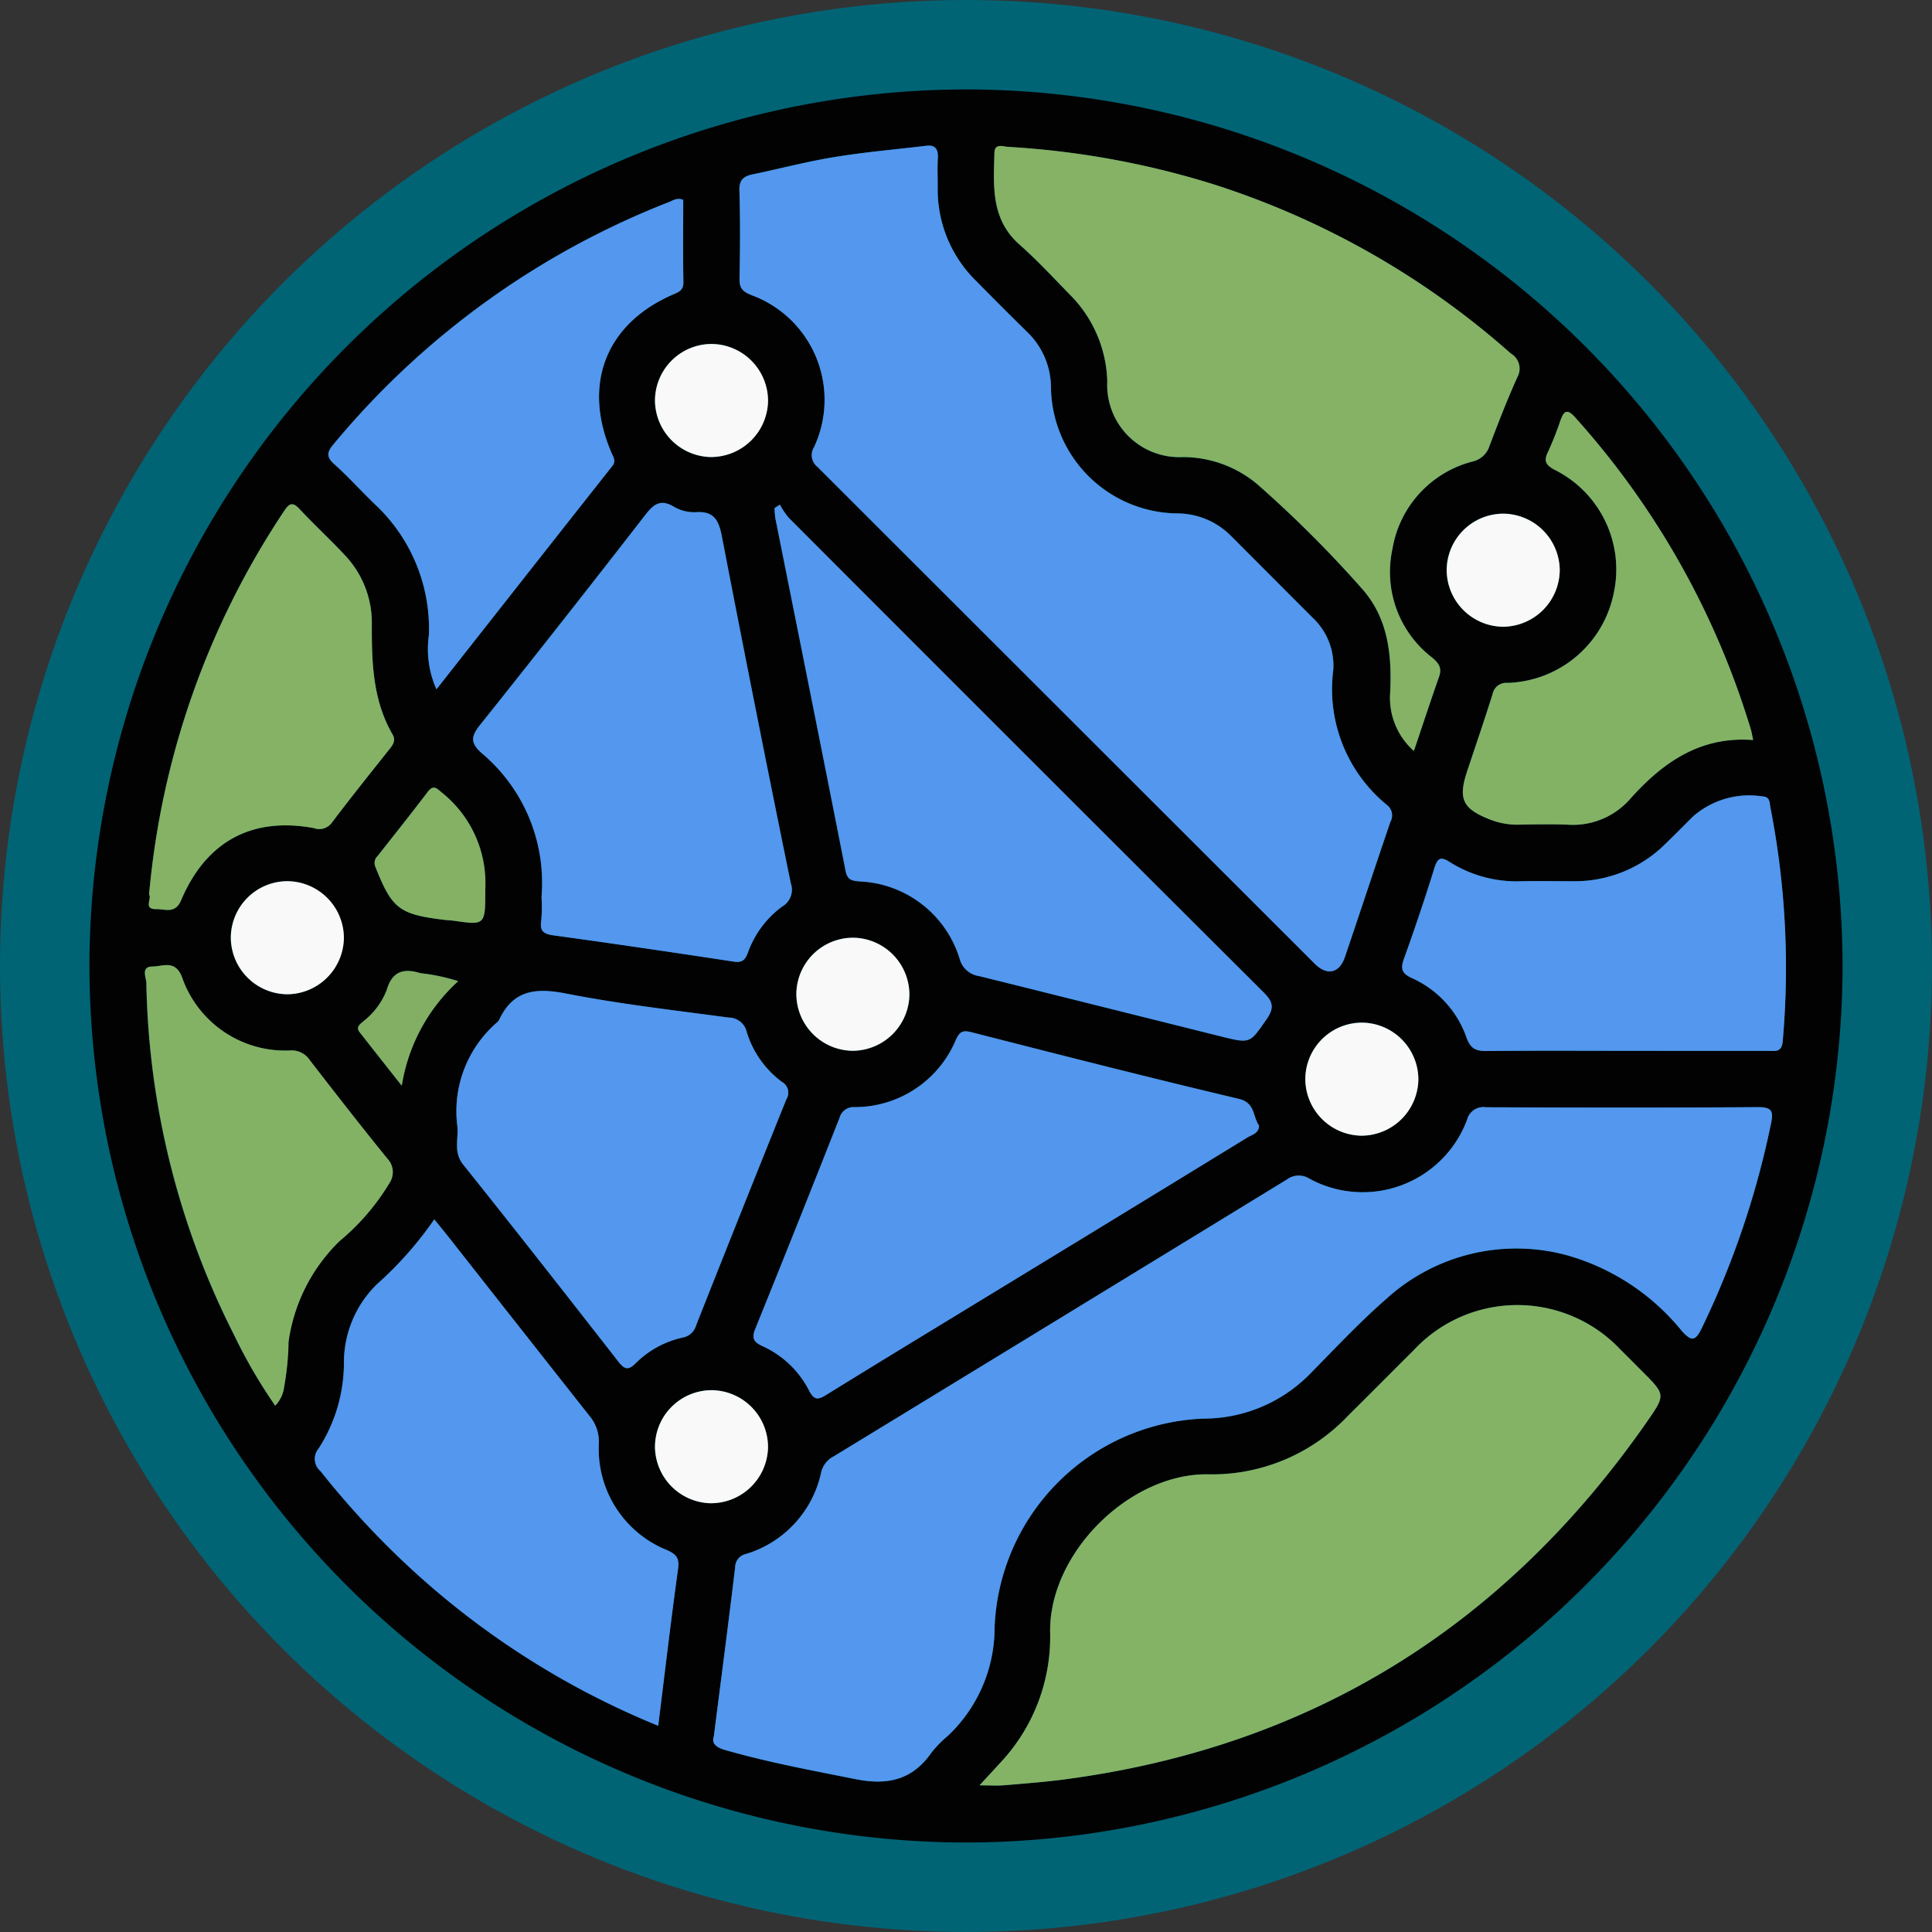 <svg xmlns="http://www.w3.org/2000/svg" width="111.679" height="111.679" viewBox="0 0 111.679 111.679">
  <rect x="0" y="0" width="111.679" height="111.679" fill="#333333" stroke="none"/>
  <g id="Grupo_985931" data-name="Grupo 985931" transform="translate(-744.161 -1365.16)">
    <g id="Grupo_985926" data-name="Grupo 985926" transform="translate(309.161 -2975.84)">
      <circle id="Elipse_7706" data-name="Elipse 7706" cx="55.839" cy="55.839" r="55.839" transform="translate(435 4341)" fill="#006475"/>
    </g>
    <g id="Grupo_985923" data-name="Grupo 985923" transform="translate(749.331 1370.332)">
      <path id="Trazado_643014" data-name="Trazado 643014" d="M-248.624,398.739a50.751,50.751,0,0,1-50.75,50.639,50.753,50.753,0,0,1-50.589-50.7,50.75,50.75,0,0,1,50.749-50.638A50.746,50.746,0,0,1-248.624,398.739Zm-65.246,44.507c-.143.4.139.636.644.781,2.486.713,5.021,1.183,7.555,1.688,1.874.374,3.3.033,4.4-1.561a6.691,6.691,0,0,1,.93-.945,8.6,8.6,0,0,0,2.7-6.284,12.581,12.581,0,0,1,12.071-12.052,8.624,8.624,0,0,0,6.209-2.635c1.433-1.454,2.833-2.953,4.37-4.292a11.165,11.165,0,0,1,10.362-2.536,13.135,13.135,0,0,1,6.716,4.4c.544.6.77.617,1.151-.168A50.467,50.467,0,0,0-252.76,407.8c.143-.688.044-.936-.748-.931-5.242.036-10.485.027-15.727.007a.978.978,0,0,0-1.1.729,6.441,6.441,0,0,1-9.108,3.4,1.147,1.147,0,0,0-1.3.044q-13.088,8.019-26.2,16.007a1.4,1.4,0,0,0-.722.915,6.316,6.316,0,0,1-4.347,4.727.787.787,0,0,0-.628.766C-313.021,436.671-313.44,439.874-313.87,443.245Zm12.2-91.938c-1.755.209-3.52.359-5.263.643-1.573.256-3.12.668-4.683.991-.533.11-.793.314-.775.939.052,1.7.039,3.4.006,5.1-.011.533.18.739.67.936a6.448,6.448,0,0,1,3.635,8.8.862.862,0,0,0,.2,1.137q14.38,14.348,28.74,28.715c.713.713,1.427.56,1.746-.377.885-2.6,1.741-5.218,2.631-7.819a.755.755,0,0,0-.2-.976,8.644,8.644,0,0,1-3.1-7.815,3.8,3.8,0,0,0-1.217-3.031q-2.341-2.351-4.689-4.7a4.4,4.4,0,0,0-3.109-1.307,7.383,7.383,0,0,1-7.305-7.289,4.467,4.467,0,0,0-1.365-3.189q-1.494-1.465-2.96-2.959a7.4,7.4,0,0,1-2.223-5.415c0-.544-.027-1.09.008-1.633C-300.887,351.505-301.04,351.2-301.667,351.307Zm3.155,94.765c.607,0,1.017.029,1.422-.005,1.185-.1,2.372-.19,3.55-.346,14.3-1.9,25.456-8.919,33.653-20.726,1.043-1.5,1.012-1.523-.309-2.846-.408-.41-.815-.821-1.227-1.227a8.188,8.188,0,0,0-12.008.015c-1.259,1.243-2.5,2.506-3.757,3.748a10.823,10.823,0,0,1-8.04,3.412c-4.568-.123-9.341,4.576-9.2,9.234a10.628,10.628,0,0,1-2.95,7.507C-297.707,445.21-298.052,445.573-298.511,446.072Zm25.108-59.79c.513-1.519.968-2.906,1.455-4.282.179-.507,0-.778-.394-1.109a6.238,6.238,0,0,1-2.3-6.277,6.285,6.285,0,0,1,4.634-5.062,1.326,1.326,0,0,0,.974-.892c.507-1.334,1.021-2.667,1.607-3.968a1.01,1.01,0,0,0-.365-1.378,47.844,47.844,0,0,0-17.164-9.776,49.447,49.447,0,0,0-11.908-2.173c-.288-.019-.768-.22-.783.342-.05,1.9-.217,3.828,1.442,5.3,1.017.9,1.945,1.906,2.9,2.881a7.366,7.366,0,0,1,2.181,5.026,4.17,4.17,0,0,0,4.359,4.382,6.693,6.693,0,0,1,4.325,1.58,67.831,67.831,0,0,1,6.064,6.056c1.492,1.7,1.7,3.8,1.606,5.955A4.1,4.1,0,0,0-273.4,386.281Zm-50.426,8.427a8.7,8.7,0,0,1-.014,1.368c-.1.639.155.783.746.864,3.468.474,6.93.989,10.39,1.513.473.072.647-.09.807-.515a5.683,5.683,0,0,1,1.979-2.667,1.125,1.125,0,0,0,.5-1.355q-2.035-9.984-3.971-19.988c-.183-.952-.432-1.539-1.54-1.453a2.324,2.324,0,0,1-1.268-.331c-.788-.463-1.185-.083-1.648.512q-4.732,6.079-9.527,12.108c-.537.672-.578,1.046.091,1.639A9.787,9.787,0,0,1-323.829,394.709Zm6.745,47.919c.383-3.08.73-6.049,1.138-9.01.083-.6-.01-.867-.6-1.136a6.3,6.3,0,0,1-3.969-6.2,2.308,2.308,0,0,0-.541-1.567q-3.993-5.037-7.954-10.1c-.323-.41-.654-.811-1.018-1.264a21.018,21.018,0,0,1-3.322,3.757,6.326,6.326,0,0,0-1.9,4.482,9.169,9.169,0,0,1-1.469,5.016.924.924,0,0,0,.115,1.3,49.725,49.725,0,0,0,5.195,5.609A47.576,47.576,0,0,0-317.084,442.628Zm7.03-70.584-.307.193a5.066,5.066,0,0,0,.05.6c1.356,6.794,2.724,13.585,4.06,20.383.112.572.425.56.853.6a6.331,6.331,0,0,1,5.741,4.482,1.352,1.352,0,0,0,1.105.984c4.681,1.157,9.357,2.334,14.035,3.5,1.682.419,1.632.376,2.591-.993.475-.679.377-1.023-.183-1.58q-13.742-13.684-27.434-27.418A4.74,4.74,0,0,1-310.054,372.044Zm27.7,35.887c-.377-.505-.2-1.314-1.182-1.548-5.157-1.222-10.293-2.531-15.427-3.845-.508-.13-.692-.048-.907.418a6.338,6.338,0,0,1-5.848,3.908.84.84,0,0,0-.883.617q-2.414,6.113-4.875,12.208c-.222.549-.074.759.417.989a5.62,5.62,0,0,1,2.689,2.558c.32.631.568.528,1.05.23,2.861-1.773,5.74-3.518,8.613-5.271q7.836-4.782,15.669-9.57C-282.773,408.464-282.365,408.4-282.353,407.931Zm-46.359-.087c.139.768-.26,1.575.351,2.338,3.017,3.77,5.991,7.574,8.963,11.38.341.437.557.565,1.008.114a5.519,5.519,0,0,1,2.74-1.493.991.991,0,0,0,.762-.714q2.595-6.528,5.21-13.049a.716.716,0,0,0-.26-1.016,5.646,5.646,0,0,1-2.026-2.87,1.074,1.074,0,0,0-1.057-.844c-3.132-.423-6.28-.777-9.377-1.386-1.755-.345-3.072-.218-3.884,1.53a.547.547,0,0,1-.136.151A6.79,6.79,0,0,0-328.711,407.844Zm13.072-53.42c-.356-.145-.59.037-.835.133a47.739,47.739,0,0,0-19.381,14c-.383.455-.421.728.051,1.149.811.724,1.539,1.539,2.323,2.295a9.845,9.845,0,0,1,3.143,7.581,5.7,5.7,0,0,0,.436,3.133c3.432-4.362,6.79-8.636,10.16-12.9.226-.287.083-.484-.026-.733-1.731-3.972-.36-7.512,3.571-9.2.331-.142.576-.251.569-.7C-315.657,357.588-315.639,355.993-315.639,354.424Zm54.538,49.188q4.086,0,8.171,0c.39,0,.785.114.846-.546a48.14,48.14,0,0,0-.709-13.512c-.05-.261,0-.631-.474-.651a4.938,4.938,0,0,0-3.987,1.15c-.533.526-1.056,1.063-1.595,1.583a7.431,7.431,0,0,1-5.339,2.172c-.988,0-1.975-.015-2.962,0a7.259,7.259,0,0,1-4.177-1.106c-.535-.346-.71-.228-.89.348q-.822,2.625-1.75,5.215c-.211.586-.162.861.456,1.145a5.9,5.9,0,0,1,3.156,3.447c.236.659.569.771,1.184.765C-266.48,403.6-263.791,403.613-261.1,403.612Zm-85.414-9.031c.181.219-.353.855.41.839.51-.011,1.1.3,1.448-.515,1.446-3.408,4.1-4.826,7.666-4.17a.9.9,0,0,0,1.055-.325c1.086-1.439,2.217-2.846,3.338-4.259.2-.256.355-.5.164-.825-1.161-2-1.214-4.2-1.2-6.431a5.681,5.681,0,0,0-1.6-3.978c-.837-.9-1.741-1.726-2.576-2.623-.416-.446-.611-.314-.9.123A47.493,47.493,0,0,0-346.515,394.581Zm7.292,29.546a1.906,1.906,0,0,0,.508-1.065,16.124,16.124,0,0,0,.259-2.632,10.053,10.053,0,0,1,2.939-5.805,13.249,13.249,0,0,0,2.909-3.388,1.125,1.125,0,0,0-.133-1.383c-1.523-1.874-3.005-3.781-4.483-5.69a1.249,1.249,0,0,0-1.093-.569,6.314,6.314,0,0,1-6.31-4.267c-.39-.99-1.112-.583-1.7-.582-.682,0-.355.636-.347.958a46.79,46.79,0,0,0,5.052,20.3A30,30,0,0,0-339.223,424.127Zm85.433-38.478c-.058-.266-.083-.432-.131-.591A47.478,47.478,0,0,0-264.083,367c-.48-.54-.661-.357-.855.189a18.235,18.235,0,0,1-.713,1.8c-.242.5-.161.741.354,1.025a6.436,6.436,0,0,1,3.44,7.159A6.464,6.464,0,0,1-268,382.345a.8.8,0,0,0-.858.645c-.468,1.489-.974,2.965-1.467,4.446-.54,1.622-.273,2.191,1.342,2.815a4.214,4.214,0,0,0,1.594.289c.952-.013,1.906-.034,2.856,0a4.4,4.4,0,0,0,3.636-1.5C-259.009,386.934-256.839,385.414-253.79,385.649Zm-73.29,8.612a6.7,6.7,0,0,0-2.558-5.613c-.309-.277-.479-.387-.778.008-.943,1.243-1.918,2.463-2.883,3.69a.554.554,0,0,0-.134.631c.97,2.439,1.368,2.751,4.04,3.071.168.02.339.023.507.047C-327.079,396.354-327.079,396.354-327.08,394.261Zm9.809-28.292a3.294,3.294,0,0,0,3.164,3.319,3.3,3.3,0,0,0,3.371-3.216A3.291,3.291,0,0,0-314,362.754,3.28,3.28,0,0,0-317.272,365.969Zm52.3,9.831a3.293,3.293,0,0,0-3.245-3.24,3.279,3.279,0,0,0-3.29,3.294,3.292,3.292,0,0,0,3.243,3.241A3.3,3.3,0,0,0-264.972,375.8Zm-73.6,18.007a3.279,3.279,0,0,0-3.218,3.265,3.291,3.291,0,0,0,3.316,3.27,3.3,3.3,0,0,0,3.219-3.267A3.291,3.291,0,0,0-338.571,393.808Zm36.007,6.579a3.294,3.294,0,0,0-3.174-3.31,3.281,3.281,0,0,0-3.36,3.223,3.29,3.29,0,0,0,3.274,3.312A3.3,3.3,0,0,0-302.565,400.386Zm29.421,4.833a3.293,3.293,0,0,0-3.245-3.24,3.279,3.279,0,0,0-3.29,3.294,3.292,3.292,0,0,0,3.243,3.241A3.3,3.3,0,0,0-273.144,405.219Zm-44.128,21.222a3.294,3.294,0,0,0,3.163,3.32,3.3,3.3,0,0,0,3.371-3.215A3.29,3.29,0,0,0-314,423.227,3.281,3.281,0,0,0-317.272,426.441Zm-11.375-26.854a10.977,10.977,0,0,0-2.17-.459c-.968-.293-1.64-.143-1.965.982a4.249,4.249,0,0,1-1.328,1.782c-.19.177-.485.328-.226.657.764.973,1.53,1.943,2.428,3.082A10.356,10.356,0,0,1-328.646,399.587Z" transform="translate(349.963 -348.043)" fill="#020203"/>
      <path id="Trazado_643015" data-name="Trazado 643015" d="M-261.716,528.332c.43-3.371.85-6.574,1.235-9.781a.787.787,0,0,1,.628-.766,6.316,6.316,0,0,0,4.347-4.727,1.4,1.4,0,0,1,.722-.915q13.1-7.992,26.2-16.007a1.147,1.147,0,0,1,1.3-.044,6.441,6.441,0,0,0,9.108-3.4.978.978,0,0,1,1.1-.729c5.242.02,10.485.029,15.727-.007.792-.006.892.243.748.931a50.467,50.467,0,0,1-4.006,11.841c-.381.784-.607.764-1.151.168a13.135,13.135,0,0,0-6.716-4.4,11.165,11.165,0,0,0-10.362,2.536c-1.536,1.339-2.936,2.837-4.369,4.292a8.625,8.625,0,0,1-6.209,2.635,12.581,12.581,0,0,0-12.071,12.052,8.6,8.6,0,0,1-2.7,6.284,6.691,6.691,0,0,0-.93.945c-1.1,1.594-2.524,1.935-4.4,1.561-2.534-.505-5.069-.975-7.555-1.688C-261.577,528.968-261.859,528.729-261.716,528.332Z" transform="translate(297.808 -433.129)" fill="#5397ee"/>
      <path id="Trazado_643016" data-name="Trazado 643016" d="M-247.313,356c.627-.1.78.2.745.759-.034.542,0,1.089-.008,1.633a7.4,7.4,0,0,0,2.223,5.415q1.468,1.491,2.96,2.959a4.467,4.467,0,0,1,1.365,3.189,7.383,7.383,0,0,0,7.305,7.289,4.4,4.4,0,0,1,3.109,1.307q2.341,2.35,4.689,4.7a3.8,3.8,0,0,1,1.217,3.031,8.644,8.644,0,0,0,3.1,7.815.755.755,0,0,1,.2.976c-.89,2.6-1.746,5.216-2.631,7.819-.319.937-1.033,1.09-1.746.377q-14.37-14.357-28.74-28.715a.862.862,0,0,1-.2-1.137,6.448,6.448,0,0,0-3.635-8.8c-.49-.2-.681-.4-.67-.936.033-1.7.046-3.4-.006-5.1-.019-.625.242-.828.775-.939,1.563-.323,3.11-.735,4.683-.991C-250.833,356.358-249.068,356.208-247.313,356Z" transform="translate(295.609 -352.735)" fill="#5397ee"/>
      <path id="Trazado_643017" data-name="Trazado 643017" d="M-224.085,547.712c.459-.5.8-.862,1.136-1.235A10.628,10.628,0,0,0-220,538.97c-.143-4.658,4.63-9.357,9.2-9.234a10.823,10.823,0,0,0,8.04-3.412c1.26-1.242,2.5-2.5,3.757-3.748A8.188,8.188,0,0,1-187,522.562c.412.405.819.817,1.227,1.227,1.321,1.323,1.352,1.344.309,2.846-8.2,11.807-19.354,18.823-33.653,20.726-1.178.157-2.366.246-3.55.346C-223.068,547.741-223.478,547.712-224.085,547.712Z" transform="translate(275.537 -449.683)" fill="#85b365"/>
      <path id="Trazado_643018" data-name="Trazado 643018" d="M-197.767,391.013a4.1,4.1,0,0,1-1.369-3.4c.1-2.159-.114-4.26-1.606-5.955a67.838,67.838,0,0,0-6.064-6.056,6.693,6.693,0,0,0-4.325-1.58,4.17,4.17,0,0,1-4.359-4.382,7.366,7.366,0,0,0-2.181-5.026c-.95-.975-1.878-1.98-2.9-2.881-1.66-1.471-1.493-3.394-1.442-5.3.015-.562.495-.361.783-.342a49.449,49.449,0,0,1,11.908,2.173,47.843,47.843,0,0,1,17.164,9.776,1.01,1.01,0,0,1,.365,1.378c-.586,1.3-1.1,2.634-1.607,3.968a1.326,1.326,0,0,1-.974.892,6.285,6.285,0,0,0-4.634,5.062,6.238,6.238,0,0,0,2.3,6.277c.391.331.573.6.394,1.109C-196.8,388.107-197.254,389.495-197.767,391.013Z" transform="translate(274.327 -352.775)" fill="#85b265"/>
      <path id="Trazado_643019" data-name="Trazado 643019" d="M-291.744,429.276a9.787,9.787,0,0,0-3.456-8.3c-.668-.593-.628-.967-.091-1.639q4.812-6.015,9.527-12.108c.464-.6.86-.975,1.648-.512a2.323,2.323,0,0,0,1.267.331c1.109-.086,1.357.5,1.54,1.453q1.926,10.005,3.971,19.988a1.125,1.125,0,0,1-.5,1.355,5.683,5.683,0,0,0-1.979,2.667c-.159.425-.334.586-.807.515-3.46-.524-6.922-1.039-10.39-1.513-.591-.081-.846-.225-.746-.864A8.693,8.693,0,0,0-291.744,429.276Z" transform="translate(317.878 -382.61)" fill="#5397ee"/>
      <path id="Trazado_643020" data-name="Trazado 643020" d="M-298.243,537.1a47.575,47.575,0,0,1-14.325-9.108,49.725,49.725,0,0,1-5.195-5.609.924.924,0,0,1-.115-1.3,9.168,9.168,0,0,0,1.469-5.016,6.326,6.326,0,0,1,1.9-4.482,21.021,21.021,0,0,0,3.322-3.757c.365.452.7.854,1.018,1.264q3.975,5.05,7.954,10.1a2.308,2.308,0,0,1,.541,1.567,6.3,6.3,0,0,0,3.969,6.2c.594.269.687.532.6,1.136C-297.512,531.049-297.86,534.018-298.243,537.1Z" transform="translate(331.122 -442.513)" fill="#5397ee"/>
      <path id="Trazado_643021" data-name="Trazado 643021" d="M-252.767,406.762a4.74,4.74,0,0,0,.512.756q13.7,13.723,27.434,27.418c.56.557.658.9.183,1.58-.959,1.369-.909,1.412-2.591.993-4.679-1.165-9.355-2.342-14.035-3.5a1.352,1.352,0,0,1-1.105-.984,6.331,6.331,0,0,0-5.741-4.482c-.428-.045-.741-.033-.853-.6-1.336-6.8-2.7-13.589-4.06-20.383a5.066,5.066,0,0,1-.05-.6Z" transform="translate(292.677 -382.761)" fill="#5397ee"/>
      <path id="Trazado_643022" data-name="Trazado 643022" d="M-226.825,486.68c-.013.473-.421.533-.685.7q-7.828,4.8-15.669,9.57c-2.873,1.754-5.751,3.5-8.613,5.271-.482.3-.729.4-1.05-.23a5.62,5.62,0,0,0-2.689-2.558c-.491-.23-.639-.44-.417-.989q2.47-6.091,4.875-12.208a.84.84,0,0,1,.883-.617,6.338,6.338,0,0,0,5.848-3.908c.215-.466.4-.548.907-.418,5.134,1.314,10.271,2.623,15.427,3.845C-227.021,485.366-227.2,486.175-226.825,486.68Z" transform="translate(294.435 -426.792)" fill="#5396ee"/>
      <path id="Trazado_643023" data-name="Trazado 643023" d="M-298.015,483.219a6.79,6.79,0,0,1,2.292-5.859.546.546,0,0,0,.136-.151c.812-1.748,2.129-1.875,3.884-1.53,3.1.608,6.245.962,9.377,1.386a1.074,1.074,0,0,1,1.057.844,5.646,5.646,0,0,0,2.026,2.87.716.716,0,0,1,.26,1.016q-2.63,6.514-5.21,13.049a.991.991,0,0,1-.762.714,5.519,5.519,0,0,0-2.74,1.493c-.451.451-.667.323-1.008-.114-2.971-3.806-5.946-7.61-8.963-11.38C-298.274,484.793-297.876,483.987-298.015,483.219Z" transform="translate(319.267 -423.417)" fill="#5397ee"/>
      <path id="Trazado_643024" data-name="Trazado 643024" d="M-295.66,363.576c0,1.569-.018,3.164.011,4.757.008.448-.237.556-.569.7-3.931,1.691-5.3,5.232-3.571,9.2.109.249.252.446.026.733-3.37,4.265-6.728,8.54-10.16,12.9a5.7,5.7,0,0,1-.436-3.133,9.845,9.845,0,0,0-3.143-7.581c-.784-.755-1.512-1.571-2.323-2.295-.472-.421-.434-.694-.051-1.149a47.739,47.739,0,0,1,19.381-14C-296.25,363.613-296.016,363.431-295.66,363.576Z" transform="translate(329.984 -357.195)" fill="#5397ee"/>
      <path id="Trazado_643025" data-name="Trazado 643025" d="M-151.334,462.694c-2.69,0-5.379-.017-8.069.013-.615.007-.947-.106-1.184-.765a5.9,5.9,0,0,0-3.156-3.447c-.618-.284-.667-.559-.456-1.145q.933-2.587,1.75-5.215c.18-.576.355-.694.89-.348a7.259,7.259,0,0,0,4.177,1.106c.987-.019,1.974,0,2.962,0a7.43,7.43,0,0,0,5.339-2.172c.539-.52,1.062-1.057,1.595-1.583a4.939,4.939,0,0,1,3.987-1.15c.471.02.424.39.474.651a48.14,48.14,0,0,1,.709,13.512c-.061.661-.457.546-.846.546Q-147.248,462.7-151.334,462.694Z" transform="translate(240.196 -407.125)" fill="#5397ee"/>
      <path id="Trazado_643026" data-name="Trazado 643026" d="M-341.55,429.264a47.493,47.493,0,0,1,7.8-22.162c.29-.437.485-.569.9-.123.835.9,1.74,1.728,2.576,2.623a5.681,5.681,0,0,1,1.6,3.978c-.009,2.23.043,4.429,1.2,6.431.191.329.039.569-.164.825-1.121,1.413-2.251,2.819-3.338,4.259a.9.9,0,0,1-1.055.325c-3.569-.656-6.22.761-7.666,4.17-.345.813-.938.5-1.448.515C-341.9,430.119-341.369,429.483-341.55,429.264Z" transform="translate(344.998 -382.725)" fill="#85b265"/>
      <path id="Trazado_643027" data-name="Trazado 643027" d="M-334.582,497.347a29.994,29.994,0,0,1-2.394-4.128,46.79,46.79,0,0,1-5.052-20.3c-.008-.322-.335-.957.347-.958.583,0,1.3-.408,1.7.582a6.314,6.314,0,0,0,6.31,4.267,1.249,1.249,0,0,1,1.093.569c1.478,1.909,2.961,3.816,4.483,5.69a1.125,1.125,0,0,1,.133,1.383,13.249,13.249,0,0,1-2.909,3.388,10.053,10.053,0,0,0-2.939,5.805,16.125,16.125,0,0,1-.259,2.632A1.906,1.906,0,0,1-334.582,497.347Z" transform="translate(345.322 -421.263)" fill="#84b265"/>
      <path id="Trazado_643028" data-name="Trazado 643028" d="M-138.954,412.605c-3.049-.235-5.219,1.285-7.1,3.392a4.4,4.4,0,0,1-3.636,1.5c-.95-.038-1.9-.017-2.856,0a4.214,4.214,0,0,1-1.594-.289c-1.615-.624-1.881-1.193-1.342-2.815.493-1.481,1-2.958,1.467-4.446a.8.8,0,0,1,.858-.645,6.464,6.464,0,0,0,6.139-5.173,6.436,6.436,0,0,0-3.44-7.159c-.515-.284-.6-.524-.354-1.025a18.236,18.236,0,0,0,.713-1.8c.195-.546.376-.728.855-.189a47.478,47.478,0,0,1,10.161,18.055C-139.037,412.173-139.012,412.339-138.954,412.605Z" transform="translate(235.127 -374.999)" fill="#84b265"/>
      <path id="Trazado_643029" data-name="Trazado 643029" d="M-303.24,452.637c0,2.093,0,2.092-1.806,1.834-.168-.024-.338-.027-.507-.047-2.672-.32-3.069-.632-4.04-3.071a.554.554,0,0,1,.134-.631c.965-1.227,1.939-2.447,2.883-3.69.3-.394.469-.285.778-.008A6.7,6.7,0,0,1-303.24,452.637Z" transform="translate(326.123 -406.418)" fill="#84b164"/>
      <path id="Trazado_643030" data-name="Trazado 643030" d="M-269.983,387.249a3.28,3.28,0,0,1,3.267-3.215,3.291,3.291,0,0,1,3.268,3.319,3.3,3.3,0,0,1-3.371,3.216A3.294,3.294,0,0,1-269.983,387.249Z" transform="translate(302.675 -369.323)" fill="#f9f9f9"/>
      <path id="Trazado_643031" data-name="Trazado 643031" d="M-151.483,411.265a3.3,3.3,0,0,1-3.292,3.3,3.292,3.292,0,0,1-3.243-3.241,3.279,3.279,0,0,1,3.29-3.294A3.293,3.293,0,0,1-151.483,411.265Z" transform="translate(236.474 -383.508)" fill="#f9f9f9"/>
      <path id="Trazado_643032" data-name="Trazado 643032" d="M-326.747,460.007a3.291,3.291,0,0,1,3.317,3.269,3.3,3.3,0,0,1-3.219,3.267,3.291,3.291,0,0,1-3.316-3.27A3.279,3.279,0,0,1-326.747,460.007Z" transform="translate(338.139 -414.242)" fill="#f9f9f9"/>
      <path id="Trazado_643033" data-name="Trazado 643033" d="M-243.455,471.313a3.3,3.3,0,0,1-3.26,3.225,3.29,3.29,0,0,1-3.274-3.312,3.281,3.281,0,0,1,3.36-3.223A3.294,3.294,0,0,1-243.455,471.313Z" transform="translate(290.853 -418.969)" fill="#f9f9f9"/>
      <path id="Trazado_643034" data-name="Trazado 643034" d="M-171.477,483.24a3.3,3.3,0,0,1-3.292,3.3,3.292,3.292,0,0,1-3.243-3.241,3.279,3.279,0,0,1,3.29-3.294A3.293,3.293,0,0,1-171.477,483.24Z" transform="translate(248.296 -426.063)" fill="#f9f9f9"/>
      <path id="Trazado_643035" data-name="Trazado 643035" d="M-269.983,535.2a3.281,3.281,0,0,1,3.268-3.214,3.29,3.29,0,0,1,3.266,3.319,3.3,3.3,0,0,1-3.371,3.215A3.294,3.294,0,0,1-269.983,535.2Z" transform="translate(302.675 -456.798)" fill="#f9f9f9"/>
      <path id="Trazado_643036" data-name="Trazado 643036" d="M-306.188,473.295a10.356,10.356,0,0,0-3.261,6.043c-.9-1.139-1.665-2.109-2.428-3.082-.258-.329.037-.479.226-.657a4.249,4.249,0,0,0,1.328-1.782c.325-1.125,1-1.275,1.965-.982A10.978,10.978,0,0,1-306.188,473.295Z" transform="translate(327.505 -421.75)" fill="#82af63"/>
    </g>
  </g>
</svg>

